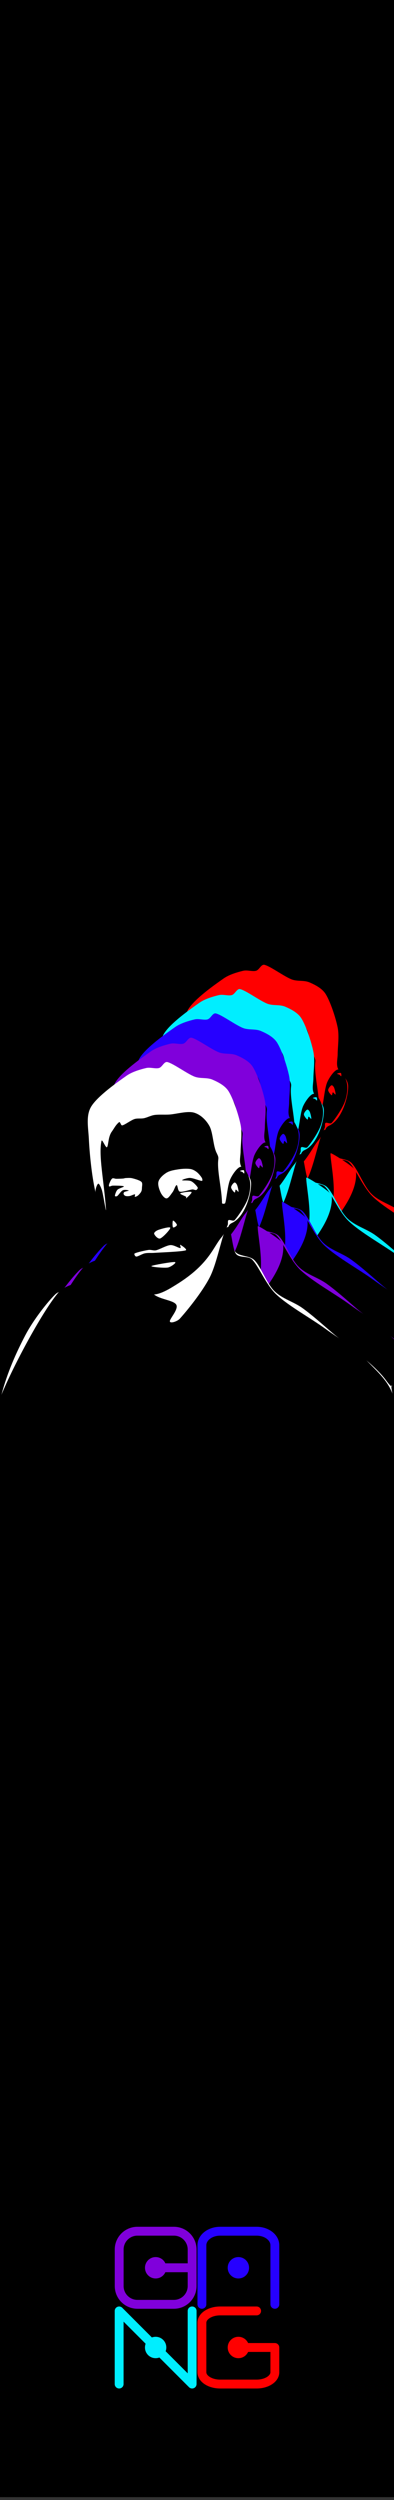 <?xml version="1.0" encoding="UTF-8" standalone="no"?>
<svg
   width="100%"
   height="100%"
   viewBox="0 0 60 380"
   version="1.1"
   xml:space="preserve"
   style="fill-rule:evenodd;clip-rule:evenodd;stroke-miterlimit:1.5;"
   id="svg60"
   sodipodi:docname="JeremyBlankPanel-dark.svg"
   inkscape:version="1.3 (0e150ed6c4, 2023-07-21)"
   xmlns:inkscape="http://www.inkscape.org/namespaces/inkscape"
   xmlns:sodipodi="http://sodipodi.sourceforge.net/DTD/sodipodi-0.dtd"
   xmlns="http://www.w3.org/2000/svg"
   xmlns:svg="http://www.w3.org/2000/svg"
   xmlns:serif="http://www.serif.com/"><rect x="0" y="0" width="60" height="380" fill="#333333" stroke="none"/><defs
     id="defs60" /><sodipodi:namedview
     id="namedview60"
     pagecolor="#ffffff"
     bordercolor="#999999"
     borderopacity="1"
     inkscape:showpageshadow="2"
     inkscape:pageopacity="0"
     inkscape:pagecheckerboard="0"
     inkscape:deskcolor="#d1d1d1"
     inkscape:zoom="2.25"
     inkscape:cx="28.444444"
     inkscape:cy="341.11111"
     inkscape:window-width="1920"
     inkscape:window-height="1051"
     inkscape:window-x="-9"
     inkscape:window-y="-9"
     inkscape:window-maximized="1"
     inkscape:current-layer="svg60" /><rect
     id="JeremyBlankPanel"
     x="0"
     y="0"
     width="60"
     height="379.559"
     style="fill:none;" /><clipPath
     id="_clip1"><rect
       x="0"
       y="0"
       width="60"
       height="379.559"
       id="rect1" /></clipPath><g
     clip-path="url(#_clip1)"
     id="g60"><g
       id="Layer1"><rect
         id="background"
         x="-0"
         y="0"
         width="60"
         height="379.559"
         style="fill:#000000;fill-opacity:1" /><g
         id="illustration"><path
           d="M15.002,197.216c0.887,-3.365 2.229,-6.369 3.644,-9.063c1.184,-2.255 3.29,-4.957 4.518,-6.161c0.722,-0.71 1.925,-0.644 2.844,-1.069c1.582,-0.733 5.716,-1.986 6.644,-3.327c0.919,-1.327 -0.614,-3.174 -1.074,-4.722c-0.562,-1.892 -1.787,-4.349 -2.298,-6.632c-0.545,-2.433 -0.869,-5.828 -0.971,-7.965c-0.078,-1.621 -0.481,-3.465 0.356,-4.855c0.959,-1.593 4,-3.723 5.395,-4.701c0.873,-0.611 2.155,-0.971 2.977,-1.166c0.634,-0.149 1.414,0.151 1.954,0c0.504,-0.14 0.775,-1.028 1.284,-0.905c0.903,0.218 2.993,1.771 4.136,2.216c0.856,0.333 1.873,0.092 2.718,0.454c0.863,0.37 1.924,0.909 2.459,1.764c0.715,1.144 1.527,3.579 1.833,5.098c0.264,1.313 -0,2.996 -0,4.017c-0,0.703 -0.217,1.44 -0,2.109c0.266,0.82 1.594,1.544 1.598,2.812c0.005,1.795 -1.021,5.137 -2.918,5.983c-1.234,0.551 -0.342,2.427 0.372,4.148c0.424,1.02 2.265,0.708 3.063,1.522c1.016,1.035 1.818,3.478 3.034,4.689c1.177,1.172 2.914,1.609 4.264,2.577c1.449,1.04 2.979,2.409 4.43,3.661c2.123,1.83 6.447,4.782 8.305,7.321c1.656,2.264 0.404,-0.723 0.975,2.023l-59.542,0.172Z"
           style="fill:#f00;"
           id="path1" /><g
           id="white"><path
             id="face"
             d="M32.913,155.79c-0.505,0.401 -0.72,0.896 -1.111,1.44c-0.555,0.771 -0.483,1.932 -0.706,2.336c-0.173,0.315 -0.767,-1.327 -0.855,-0.936c-0.485,2.156 0.365,6.007 0.678,10.355c0.07,0.973 -0.421,-2.219 -0.618,-2.861c-0.111,-0.362 -0.405,-1.051 -0.566,-0.987c-0.16,0.064 -0.496,0.906 -0.398,1.372c0.416,1.973 1.881,7.7 3.158,9.97c0.149,0.265 0.554,0.61 0.576,0.67c0.392,1.088 0.584,1.546 1.325,2.426c0.808,0.96 2.229,2.257 3.448,2.398c1.22,0.141 2.859,-0.921 3.868,-1.549c4.922,-3.061 5.513,-5.64 6.803,-7.14c0.453,-0.527 0.759,-1.429 0.938,-1.864c0.095,-0.233 -0.045,-0.62 0.131,-0.745c0.176,-0.124 0.715,0.227 0.925,0c0.481,-0.521 1.577,-2.124 1.964,-3.123c0.349,-0.901 0.52,-2.043 0.36,-2.875c-0.156,-0.817 -0.818,-2.084 -1.317,-2.118c-0.499,-0.034 -1.333,1.136 -1.675,1.911c-0.406,0.919 -0.554,3.002 -0.762,3.603c-0.053,0.153 -0.48,0.163 -0.485,0.002c-0.055,-1.75 -0.415,-3.356 -0.565,-5.039c-0.179,-2.011 0.266,-1.524 -0.261,-2.576c-0.549,-1.092 -0.532,-3.094 -1.107,-4.114c-0.504,-0.897 -1.351,-1.732 -2.341,-2.011c-1.017,-0.286 -2.757,0.233 -3.759,0.292c-0.75,0.045 -1.608,-0.029 -2.252,0.065c-0.558,0.08 -1.107,0.391 -1.615,0.494c-0.472,0.096 -0.982,-0.023 -1.438,0.128c-0.55,0.182 -1.466,0.883 -1.857,0.962c-0.225,0.046 -0.307,-0.629 -0.486,-0.486Z"
             style="fill:#000000;fill-opacity:1" /><path
             id="body"
             d="M74.781,197.765c-0.714,-2.582 -2.488,-3.976 -4.268,-5.86c-1.766,-1.869 -4.053,-3.166 -6.132,-4.678c-2.278,-1.658 -5.672,-3.51 -7.539,-5.269c-1.562,-1.471 -2.647,-4.262 -3.667,-5.288c-0.612,-0.616 -1.918,-0.186 -2.453,-0.868c-0.639,-0.815 -0.712,-4.615 -1.38,-4.017c-0.667,0.598 -1.429,5.289 -2.626,7.602c-1.188,2.296 -3.545,5.161 -4.557,6.276c-0.35,0.387 -1.421,0.77 -1.51,0.413c-0.09,-0.356 1.381,-1.862 0.971,-2.55c-0.41,-0.689 -2.462,-0.776 -3.431,-1.581c-1.431,-1.189 -3.799,-5.096 -5.158,-5.554c-1.296,-0.437 -1.806,2.128 -2.994,2.807c-1.576,0.9 -4.976,0.808 -6.458,2.593c-2.495,3.006 -7.106,11.647 -8.798,15.974l60,-0Z"
             style="fill:#000000;fill-opacity:1" /></g><g
           id="black"><path
             d="M36.314,164.857c-0.25,-0.242 -1.017,-0.457 -1.416,-0.554c-0.318,-0.076 -0.753,-0.032 -0.98,-0.024c-0.13,0.005 -0.253,0.065 -0.382,0.075c-0.241,0.018 -0.784,0.037 -1.063,0.037c-0.204,-0 -0.444,-0.157 -0.609,-0.039c-0.176,0.127 -0.373,0.597 -0.447,0.798c-0.048,0.128 -0.088,0.362 -0,0.409c0.087,0.047 0.344,-0.126 0.524,-0.128c0.369,-0.004 1.569,-0.001 1.69,0.104c0.12,0.104 -0.74,0.283 -0.965,0.524c-0.224,0.241 -0.378,0.761 -0.385,0.921c-0.004,0.116 0.253,0.104 0.348,0.037c0.201,-0.141 0.564,-0.74 0.858,-0.881c0.271,-0.13 0.865,-0.007 0.902,0.038c0.037,0.045 -0.549,0.14 -0.679,0.232c-0.092,0.066 -0.133,0.222 -0.101,0.321c0.032,0.099 0.164,0.236 0.292,0.276c0.152,0.047 0.416,0.044 0.62,0.008c0.236,-0.041 0.662,-0.275 0.795,-0.256c0.122,0.018 -0.077,0.339 -0,0.371c0.076,0.032 0.329,-0.074 0.456,-0.177c0.162,-0.129 0.407,-0.4 0.512,-0.599c0.094,-0.179 0.111,-0.393 0.115,-0.596c0.005,-0.249 0.131,-0.688 -0.085,-0.897Z"
             style="fill:#f00;"
             id="path2" /><path
             d="M40.139,167.374c-0.304,0.008 -0.719,-0.518 -0.9,-0.902c-0.202,-0.432 -0.474,-1.182 -0.317,-1.686c0.156,-0.505 0.737,-1.034 1.257,-1.341c0.52,-0.308 1.264,-0.414 1.862,-0.505c0.57,-0.085 1.277,-0.107 1.728,-0.037c0.356,0.056 0.691,0.242 0.975,0.463c0.292,0.226 0.646,0.669 0.775,0.893c0.075,0.13 0.151,0.451 -0,0.451c-0.299,0 -1.295,-0.434 -1.796,-0.451c-0.419,-0.014 -1.235,0.269 -1.208,0.351c0.027,0.083 0.974,-0.036 1.368,0.145c0.394,0.181 0.864,0.717 0.994,0.94c0.076,0.131 -0.082,0.348 -0.215,0.4c-0.133,0.053 -0.388,-0.105 -0.583,-0.085c-0.416,0.041 -1.508,0.443 -1.908,0.335c-0.355,-0.097 -0.308,-1.001 -0.493,-0.988c-0.185,0.014 -0.366,0.741 -0.615,1.068c-0.256,0.336 -0.62,0.942 -0.924,0.949Z"
             style="fill:#f00;"
             id="path3" /><path
             d="M38.258,172.748c-0.052,-0.216 0.352,-0.483 0.617,-0.581c0.409,-0.152 1.787,-0.547 1.838,-0.332c0.051,0.216 -1.121,1.473 -1.53,1.625c-0.365,0.136 -0.874,-0.497 -0.925,-0.712Z"
             style="fill:#f00;"
             id="path4" /><path
             d="M41.128,171.773c-0.1,-0.109 -0.1,-0.959 -0,-1.021c0.099,-0.061 0.594,0.482 0.594,0.652c0,0.171 -0.495,0.477 -0.594,0.369Z"
             style="fill:#f00;"
             id="path5" /><path
             d="M37.848,177.65c0.172,-0.139 3.122,-0.645 3.54,-0.607c0.418,0.037 -0.596,0.759 -1.032,0.834c-0.59,0.102 -2.68,-0.088 -2.508,-0.227Z"
             style="fill:#f00;"
             id="path6" /><path
             d="M35.298,175.733c0.31,-0.169 1.564,-0.451 2.104,-0.53c0.374,-0.055 0.765,0.138 1.135,0.057c0.552,-0.122 1.56,-0.735 2.177,-0.791c0.529,-0.047 1.272,0.462 1.527,0.454c0.167,-0.005 -0.134,-0.559 -0,-0.501c0.133,0.059 1.174,0.737 0.801,0.852c-0.664,0.205 -3.757,0.305 -4.789,0.379c-0.467,0.034 -0.953,-0.026 -1.405,0.067c-0.451,0.095 -1.046,0.495 -1.304,0.497c-0.181,0.002 -0.405,-0.397 -0.246,-0.484Z"
             style="fill:#f00;"
             id="path7" /><path
             d="M42.241,166.6c-0.137,0.122 0.734,0.403 0.881,0.532c0.061,0.054 -0.06,0.296 0,0.242c0.136,-0.122 0.965,-0.845 0.818,-0.974c-0.147,-0.129 -1.563,0.078 -1.699,0.2Z"
             style="fill:#f00;"
             id="path8" /><path
             d="M49.976,165.695c0.006,0.251 0.403,0.719 0.523,0.776c0.119,0.057 0.093,-0.411 0.194,-0.432c0.1,-0.021 0.381,0.43 0.41,0.307c0.03,-0.123 -0.128,-0.816 -0.235,-1.046c-0.074,-0.158 -0.258,-0.397 -0.407,-0.331c-0.148,0.066 -0.491,0.476 -0.485,0.726Z"
             style="fill:#f00;"
             id="path9" /><path
             d="M51.336,163.197c0.034,-0.044 0.458,-0.167 0.562,-0.103c0.105,0.064 0.098,0.442 0.065,0.487c-0.034,0.044 -0.169,-0.161 -0.268,-0.222c-0.104,-0.063 -0.392,-0.118 -0.359,-0.162Z"
             style="fill:#f00;"
             id="path10" /><path
             d="M34.524,179.696c0.463,1.095 1.554,5.927 2.154,7.57c0.308,0.845 0.773,1.696 1.442,2.283c0.669,0.586 1.63,1.096 2.571,1.235c1.238,0.184 4.039,0.035 4.858,-0.138c0.294,-0.061 -0.056,-0.62 0.058,-0.898c0.134,-0.33 0.403,-0.812 0.75,-1.08c1.704,-1.316 4.196,-4.187 4.437,-6.814c0.206,-2.232 -0.501,-5.642 -0.463,-6.538c0.009,-0.208 2.205,1.221 2.854,1.719c0.434,0.332 1.021,0.721 1.043,1.267c0.169,4.212 -4.863,9.034 -8.094,12.638c-0.25,0.28 -0.742,0.16 -1.074,0.334c-1.072,0.56 -4.933,3.057 -5.356,3.027c-0.98,-0.07 -3.022,-5.55 -3.891,-6.282c-0.589,-0.495 -1.331,3.073 -1.324,1.891c0.016,-2.67 0.678,-3.611 -0.588,-9.209c-0.087,-0.384 0.47,-1.368 0.623,-1.005Z"
             style="fill:#f00;"
             id="path11" /></g></g><g
         id="illustration1"
         serif:id="illustration"><path
           d="M11.307,200.911c0.886,-3.365 2.229,-6.369 3.644,-9.063c1.183,-2.255 3.29,-4.956 4.517,-6.161c0.723,-0.71 1.926,-0.643 2.845,-1.069c1.582,-0.733 5.716,-1.985 6.644,-3.327c0.919,-1.327 -0.614,-3.174 -1.074,-4.722c-0.562,-1.892 -1.787,-4.348 -2.298,-6.631c-0.545,-2.433 -0.869,-5.828 -0.971,-7.965c-0.078,-1.622 -0.481,-3.465 0.356,-4.856c0.959,-1.592 4,-3.722 5.395,-4.7c0.873,-0.612 2.155,-0.972 2.977,-1.166c0.634,-0.15 1.414,0.151 1.954,-0c0.504,-0.141 0.775,-1.029 1.284,-0.906c0.903,0.219 2.993,1.772 4.135,2.217c0.856,0.333 1.874,0.091 2.718,0.453c0.863,0.37 1.925,0.909 2.46,1.765c0.715,1.144 1.527,3.578 1.832,5.098c0.265,1.312 0,2.995 0,4.016c0,0.703 -0.217,1.441 0,2.109c0.267,0.821 1.595,1.545 1.599,2.812c0.005,1.796 -1.021,5.137 -2.918,5.983c-1.234,0.551 -0.342,2.427 0.372,4.148c0.424,1.02 2.264,0.709 3.063,1.522c1.016,1.035 1.818,3.478 3.034,4.689c1.177,1.172 2.914,1.609 4.264,2.577c1.448,1.04 2.979,2.41 4.43,3.661c2.123,1.831 6.446,4.782 8.305,7.322c1.656,2.264 0.403,-0.724 0.975,2.022l-59.542,0.172Z"
           style="fill:#0ef;"
           id="path12" /><g
           id="white1"
           serif:id="white"><path
             id="face1"
             serif:id="face"
             d="M29.217,159.485c-0.504,0.402 -0.719,0.896 -1.11,1.44c-0.555,0.772 -0.483,1.932 -0.706,2.337c-0.173,0.314 -0.767,-1.328 -0.855,-0.937c-0.485,2.156 0.365,6.007 0.678,10.355c0.07,0.973 -0.421,-2.219 -0.618,-2.86c-0.112,-0.363 -0.405,-1.052 -0.566,-0.988c-0.161,0.064 -0.496,0.907 -0.398,1.372c0.415,1.973 1.881,7.701 3.157,9.97c0.149,0.265 0.555,0.61 0.576,0.67c0.393,1.088 0.584,1.546 1.326,2.426c0.808,0.96 2.229,2.257 3.448,2.398c1.219,0.142 2.859,-0.921 3.868,-1.549c4.922,-3.061 5.512,-5.64 6.803,-7.14c0.453,-0.527 0.759,-1.429 0.937,-1.863c0.096,-0.234 -0.045,-0.621 0.131,-0.745c0.176,-0.125 0.716,0.226 0.925,-0c0.482,-0.521 1.577,-2.124 1.965,-3.124c0.349,-0.901 0.52,-2.043 0.36,-2.875c-0.156,-0.816 -0.819,-2.083 -1.317,-2.118c-0.499,-0.034 -1.333,1.136 -1.676,1.911c-0.406,0.919 -0.553,3.002 -0.761,3.603c-0.053,0.154 -0.481,0.164 -0.486,0.002c-0.054,-1.749 -0.415,-3.355 -0.564,-5.039c-0.179,-2.011 0.266,-1.524 -0.262,-2.576c-0.548,-1.091 -0.531,-3.093 -1.106,-4.114c-0.505,-0.897 -1.352,-1.731 -2.342,-2.01c-1.016,-0.286 -2.756,0.232 -3.758,0.291c-0.75,0.045 -1.608,-0.028 -2.253,0.065c-0.557,0.08 -1.106,0.391 -1.615,0.494c-0.471,0.097 -0.981,-0.023 -1.438,0.128c-0.549,0.182 -1.466,0.883 -1.856,0.963c-0.225,0.045 -0.307,-0.63 -0.487,-0.487Z"
             style="fill:#000000;fill-opacity:1" /><path
             id="body1"
             serif:id="body"
             d="M71.086,201.46c-0.714,-2.582 -2.488,-3.976 -4.269,-5.86c-1.765,-1.868 -4.052,-3.165 -6.131,-4.678c-2.279,-1.658 -5.672,-3.509 -7.539,-5.269c-1.562,-1.471 -2.647,-4.262 -3.667,-5.288c-0.612,-0.616 -1.918,-0.186 -2.454,-0.868c-0.638,-0.814 -0.712,-4.615 -1.379,-4.017c-0.668,0.598 -1.429,5.289 -2.626,7.603c-1.188,2.295 -3.546,5.16 -4.557,6.275c-0.351,0.387 -1.421,0.77 -1.511,0.414c-0.09,-0.356 1.381,-1.862 0.971,-2.551c-0.409,-0.688 -2.462,-0.776 -3.43,-1.58c-1.431,-1.189 -3.799,-5.097 -5.158,-5.555c-1.296,-0.436 -1.807,2.128 -2.995,2.807c-1.575,0.9 -4.975,0.809 -6.457,2.594c-2.496,3.005 -7.106,11.646 -8.798,15.973l60,-0Z"
             style="fill:#000000;fill-opacity:1" /></g><g
           id="black1"
           serif:id="black"><path
             d="M32.619,168.552c-0.25,-0.242 -1.017,-0.457 -1.417,-0.553c-0.317,-0.077 -0.752,-0.033 -0.979,-0.025c-0.13,0.005 -0.253,0.065 -0.382,0.075c-0.241,0.018 -0.785,0.038 -1.063,0.037c-0.204,0 -0.444,-0.157 -0.61,-0.038c-0.176,0.126 -0.372,0.596 -0.447,0.797c-0.047,0.128 -0.087,0.362 0,0.41c0.088,0.046 0.345,-0.126 0.525,-0.129c0.369,-0.004 1.568,-0.001 1.689,0.104c0.121,0.105 -0.739,0.283 -0.964,0.524c-0.225,0.241 -0.379,0.761 -0.385,0.921c-0.004,0.117 0.252,0.104 0.348,0.037c0.201,-0.14 0.564,-0.74 0.857,-0.88c0.272,-0.13 0.866,-0.008 0.903,0.037c0.037,0.045 -0.55,0.141 -0.68,0.233c-0.091,0.065 -0.132,0.221 -0.1,0.32c0.032,0.1 0.164,0.236 0.291,0.276c0.152,0.047 0.417,0.044 0.621,0.009c0.236,-0.042 0.662,-0.276 0.794,-0.256c0.123,0.017 -0.076,0.338 0,0.37c0.076,0.033 0.33,-0.074 0.457,-0.176c0.161,-0.13 0.407,-0.4 0.511,-0.599c0.094,-0.179 0.111,-0.394 0.115,-0.596c0.005,-0.249 0.132,-0.689 -0.084,-0.898Z"
             style="fill:#0ef;"
             id="path13" /><path
             d="M36.443,171.07c-0.304,0.007 -0.718,-0.518 -0.899,-0.902c-0.203,-0.432 -0.474,-1.182 -0.317,-1.687c0.156,-0.505 0.737,-1.033 1.257,-1.341c0.519,-0.307 1.263,-0.414 1.862,-0.504c0.569,-0.086 1.277,-0.108 1.728,-0.038c0.355,0.057 0.691,0.243 0.975,0.463c0.292,0.226 0.646,0.669 0.775,0.894c0.075,0.129 0.15,0.451 -0,0.451c-0.3,-0 -1.295,-0.435 -1.796,-0.451c-0.419,-0.015 -1.235,0.268 -1.208,0.35c0.026,0.083 0.974,-0.036 1.368,0.145c0.393,0.181 0.864,0.717 0.994,0.941c0.076,0.131 -0.082,0.348 -0.216,0.4c-0.133,0.053 -0.387,-0.106 -0.583,-0.086c-0.415,0.041 -1.507,0.443 -1.907,0.335c-0.355,-0.097 -0.309,-1.001 -0.493,-0.987c-0.185,0.013 -0.366,0.741 -0.615,1.067c-0.257,0.336 -0.621,0.942 -0.925,0.95Z"
             style="fill:#0ef;"
             id="path14" /><path
             d="M34.562,176.443c-0.051,-0.216 0.353,-0.482 0.618,-0.581c0.409,-0.152 1.786,-0.547 1.837,-0.332c0.052,0.216 -1.12,1.474 -1.53,1.626c-0.364,0.135 -0.874,-0.497 -0.925,-0.713Z"
             style="fill:#0ef;"
             id="path15" /><path
             d="M37.432,175.468c-0.099,-0.109 -0.099,-0.959 0,-1.02c0.099,-0.062 0.595,0.482 0.595,0.652c0,0.17 -0.496,0.476 -0.595,0.368Z"
             style="fill:#0ef;"
             id="path16" /><path
             d="M34.152,181.346c0.172,-0.14 3.122,-0.646 3.54,-0.608c0.419,0.037 -0.595,0.76 -1.031,0.835c-0.59,0.101 -2.681,-0.088 -2.509,-0.227Z"
             style="fill:#0ef;"
             id="path17" /><path
             d="M31.603,179.429c0.309,-0.169 1.563,-0.451 2.103,-0.53c0.375,-0.055 0.765,0.138 1.135,0.056c0.552,-0.122 1.561,-0.734 2.178,-0.79c0.529,-0.048 1.272,0.461 1.526,0.453c0.167,-0.005 -0.133,-0.559 0,-0.501c0.134,0.059 1.174,0.737 0.802,0.852c-0.665,0.206 -3.757,0.305 -4.789,0.379c-0.468,0.034 -0.953,-0.026 -1.405,0.068c-0.451,0.094 -1.046,0.495 -1.304,0.497c-0.181,0.001 -0.405,-0.397 -0.246,-0.484Z"
             style="fill:#0ef;"
             id="path18" /><path
             d="M38.545,170.295c-0.136,0.122 0.735,0.403 0.882,0.532c0.061,0.054 -0.06,0.297 -0,0.243c0.136,-0.122 0.964,-0.846 0.817,-0.975c-0.147,-0.129 -1.563,0.078 -1.699,0.2Z"
             style="fill:#0ef;"
             id="path19" /><path
             d="M46.281,169.391c0.006,0.251 0.403,0.718 0.522,0.775c0.12,0.058 0.094,-0.411 0.194,-0.432c0.101,-0.02 0.382,0.431 0.411,0.308c0.029,-0.124 -0.128,-0.816 -0.235,-1.046c-0.074,-0.159 -0.258,-0.398 -0.407,-0.332c-0.148,0.066 -0.492,0.476 -0.485,0.727Z"
             style="fill:#0ef;"
             id="path20" /><path
             d="M47.641,166.892c0.034,-0.044 0.458,-0.167 0.562,-0.103c0.104,0.064 0.098,0.443 0.065,0.487c-0.034,0.044 -0.169,-0.161 -0.268,-0.221c-0.104,-0.064 -0.393,-0.118 -0.359,-0.163Z"
             style="fill:#0ef;"
             id="path21" /><path
             d="M30.829,183.392c0.463,1.094 1.554,5.927 2.153,7.569c0.309,0.845 0.774,1.697 1.443,2.283c0.669,0.586 1.63,1.097 2.57,1.236c1.239,0.183 4.04,0.034 4.859,-0.138c0.293,-0.062 -0.056,-0.62 0.057,-0.899c0.135,-0.329 0.404,-0.812 0.751,-1.08c1.704,-1.315 4.195,-4.187 4.437,-6.814c0.205,-2.232 -0.501,-5.641 -0.463,-6.537c0.008,-0.209 2.205,1.22 2.854,1.718c0.434,0.332 1.02,0.721 1.042,1.268c0.169,4.212 -4.862,9.033 -8.093,12.638c-0.25,0.279 -0.742,0.16 -1.074,0.333c-1.072,0.56 -4.934,3.057 -5.357,3.027c-0.979,-0.07 -3.021,-5.55 -3.89,-6.282c-0.589,-0.495 -1.331,3.074 -1.324,1.891c0.016,-2.67 0.678,-3.611 -0.588,-9.208c-0.087,-0.385 0.47,-1.368 0.623,-1.005Z"
             style="fill:#0ef;"
             id="path22" /></g></g><g
         id="illustration2"
         serif:id="illustration"><path
           d="M7.611,204.606c0.887,-3.364 2.229,-6.369 3.644,-9.063c1.184,-2.254 3.291,-4.956 4.518,-6.161c0.723,-0.709 1.926,-0.643 2.845,-1.069c1.581,-0.733 5.715,-1.985 6.644,-3.327c0.918,-1.327 -0.615,-3.174 -1.074,-4.721c-0.562,-1.893 -1.787,-4.349 -2.298,-6.632c-0.545,-2.433 -0.869,-5.828 -0.972,-7.965c-0.077,-1.621 -0.48,-3.465 0.357,-4.856c0.958,-1.592 3.999,-3.722 5.395,-4.7c0.872,-0.612 2.155,-0.971 2.976,-1.166c0.634,-0.15 1.415,0.151 1.954,0c0.505,-0.141 0.775,-1.029 1.284,-0.906c0.904,0.219 2.994,1.772 4.136,2.217c0.856,0.333 1.874,0.092 2.718,0.454c0.863,0.369 1.924,0.909 2.459,1.764c0.716,1.144 1.528,3.579 1.833,5.098c0.264,1.312 0,2.995 0,4.016c0,0.703 -0.217,1.441 0,2.109c0.267,0.821 1.594,1.545 1.598,2.813c0.006,1.795 -1.02,5.136 -2.918,5.983c-1.234,0.551 -0.342,2.426 0.373,4.147c0.424,1.02 2.264,0.709 3.062,1.523c1.017,1.035 1.818,3.477 3.034,4.688c1.177,1.172 2.915,1.61 4.264,2.578c1.449,1.039 2.98,2.409 4.431,3.66c2.123,1.831 6.446,4.782 8.304,7.322c1.657,2.264 0.404,-0.724 0.975,2.023l-59.542,0.171Z"
           style="fill:#2600ff;"
           id="path23" /><g
           id="white2"
           serif:id="white"><path
             id="face2"
             serif:id="face"
             d="M25.522,163.18c-0.504,0.402 -0.719,0.897 -1.111,1.44c-0.555,0.772 -0.483,1.932 -0.705,2.337c-0.173,0.314 -0.768,-1.328 -0.856,-0.937c-0.485,2.157 0.365,6.008 0.678,10.355c0.07,0.974 -0.42,-2.219 -0.617,-2.86c-0.112,-0.363 -0.406,-1.051 -0.566,-0.987c-0.161,0.064 -0.496,0.906 -0.398,1.372c0.415,1.973 1.881,7.7 3.157,9.97c0.149,0.265 0.554,0.609 0.576,0.669c0.392,1.089 0.584,1.547 1.325,2.427c0.809,0.959 2.229,2.256 3.449,2.398c1.219,0.141 2.859,-0.922 3.868,-1.549c4.922,-3.062 5.512,-5.64 6.802,-7.141c0.453,-0.527 0.76,-1.428 0.938,-1.863c0.096,-0.233 -0.045,-0.621 0.131,-0.745c0.176,-0.124 0.716,0.226 0.925,-0c0.482,-0.521 1.577,-2.124 1.965,-3.124c0.348,-0.9 0.519,-2.043 0.36,-2.875c-0.157,-0.816 -0.819,-2.083 -1.318,-2.118c-0.498,-0.034 -1.333,1.137 -1.675,1.911c-0.406,0.92 -0.554,3.003 -0.761,3.604c-0.053,0.153 -0.481,0.163 -0.486,0.001c-0.054,-1.749 -0.415,-3.355 -0.565,-5.039c-0.178,-2.011 0.267,-1.524 -0.261,-2.575c-0.548,-1.092 -0.532,-3.094 -1.106,-4.115c-0.505,-0.896 -1.352,-1.731 -2.342,-2.01c-1.017,-0.286 -2.757,0.232 -3.758,0.291c-0.75,0.045 -1.608,-0.028 -2.253,0.065c-0.557,0.081 -1.106,0.391 -1.615,0.494c-0.472,0.097 -0.981,-0.023 -1.438,0.129c-0.549,0.181 -1.466,0.883 -1.856,0.962c-0.225,0.045 -0.307,-0.63 -0.487,-0.487Z"
             style="fill:#000000;fill-opacity:1" /><path
             id="body2"
             serif:id="body"
             d="M67.391,205.155c-0.714,-2.582 -2.488,-3.975 -4.269,-5.859c-1.766,-1.869 -4.053,-3.166 -6.132,-4.678c-2.278,-1.658 -5.671,-3.51 -7.539,-5.27c-1.561,-1.47 -2.646,-4.262 -3.667,-5.288c-0.611,-0.615 -1.917,-0.185 -2.453,-0.868c-0.639,-0.814 -0.712,-4.614 -1.379,-4.017c-0.668,0.598 -1.429,5.289 -2.626,7.603c-1.189,2.296 -3.546,5.161 -4.557,6.276c-0.351,0.386 -1.421,0.769 -1.511,0.413c-0.09,-0.356 1.381,-1.862 0.971,-2.551c-0.41,-0.688 -2.462,-0.775 -3.43,-1.58c-1.432,-1.189 -3.8,-5.096 -5.158,-5.554c-1.297,-0.437 -1.807,2.128 -2.995,2.806c-1.575,0.9 -4.976,0.809 -6.458,2.594c-2.495,3.005 -7.105,11.646 -8.797,15.973l60,0Z"
             style="fill:#000000;fill-opacity:1" /></g><g
           id="black2"
           serif:id="black"><path
             d="M28.924,172.247c-0.251,-0.241 -1.018,-0.456 -1.417,-0.553c-0.318,-0.077 -0.753,-0.033 -0.98,-0.024c-0.129,0.004 -0.252,0.064 -0.382,0.075c-0.241,0.018 -0.784,0.037 -1.063,0.036c-0.203,0 -0.444,-0.157 -0.609,-0.038c-0.176,0.126 -0.372,0.596 -0.447,0.797c-0.047,0.128 -0.087,0.363 0,0.41c0.088,0.046 0.345,-0.126 0.525,-0.128c0.369,-0.004 1.568,-0.002 1.689,0.103c0.121,0.105 -0.739,0.284 -0.964,0.525c-0.225,0.24 -0.379,0.761 -0.385,0.92c-0.005,0.117 0.252,0.105 0.348,0.038c0.2,-0.141 0.564,-0.74 0.857,-0.881c0.272,-0.13 0.865,-0.007 0.903,0.037c0.037,0.045 -0.55,0.141 -0.68,0.233c-0.091,0.065 -0.132,0.221 -0.1,0.321c0.031,0.099 0.163,0.236 0.291,0.275c0.152,0.048 0.417,0.045 0.621,0.009c0.235,-0.042 0.662,-0.275 0.794,-0.256c0.122,0.018 -0.076,0.339 -0,0.371c0.076,0.032 0.329,-0.075 0.457,-0.177c0.161,-0.129 0.407,-0.4 0.511,-0.599c0.094,-0.179 0.111,-0.393 0.115,-0.596c0.005,-0.249 0.132,-0.689 -0.084,-0.898Z"
             style="fill:#2600ff;"
             id="path24" /><path
             d="M32.748,174.765c-0.304,0.007 -0.719,-0.518 -0.899,-0.902c-0.203,-0.432 -0.474,-1.182 -0.318,-1.687c0.157,-0.505 0.737,-1.033 1.257,-1.34c0.52,-0.308 1.264,-0.415 1.862,-0.505c0.57,-0.086 1.278,-0.108 1.728,-0.037c0.356,0.056 0.691,0.242 0.976,0.463c0.291,0.226 0.645,0.669 0.774,0.893c0.075,0.13 0.151,0.451 0,0.451c-0.299,-0 -1.295,-0.435 -1.795,-0.451c-0.42,-0.014 -1.235,0.268 -1.209,0.351c0.027,0.082 0.975,-0.036 1.368,0.145c0.394,0.181 0.865,0.716 0.995,0.94c0.076,0.131 -0.083,0.348 -0.216,0.4c-0.133,0.053 -0.387,-0.105 -0.583,-0.086c-0.415,0.042 -1.508,0.444 -1.908,0.335c-0.355,-0.096 -0.308,-1 -0.493,-0.987c-0.184,0.013 -0.365,0.741 -0.614,1.068c-0.257,0.336 -0.621,0.941 -0.925,0.949Z"
             style="fill:#2600ff;"
             id="path25" /><path
             d="M30.867,180.138c-0.051,-0.215 0.353,-0.482 0.618,-0.58c0.409,-0.152 1.786,-0.547 1.837,-0.332c0.051,0.215 -1.121,1.473 -1.53,1.625c-0.365,0.136 -0.874,-0.497 -0.925,-0.713Z"
             style="fill:#2600ff;"
             id="path26" /><path
             d="M33.737,179.163c-0.099,-0.109 -0.099,-0.959 -0,-1.02c0.099,-0.061 0.595,0.482 0.595,0.652c-0,0.17 -0.496,0.477 -0.595,0.368Z"
             style="fill:#2600ff;"
             id="path27" /><path
             d="M30.457,185.041c0.172,-0.14 3.122,-0.646 3.54,-0.608c0.418,0.038 -0.595,0.76 -1.031,0.835c-0.59,0.101 -2.681,-0.088 -2.509,-0.227Z"
             style="fill:#2600ff;"
             id="path28" /><path
             d="M27.907,183.124c0.31,-0.169 1.564,-0.451 2.104,-0.53c0.375,-0.055 0.765,0.138 1.135,0.056c0.552,-0.122 1.56,-0.734 2.178,-0.79c0.528,-0.048 1.272,0.462 1.526,0.454c0.167,-0.005 -0.134,-0.56 -0,-0.501c0.134,0.058 1.174,0.736 0.801,0.851c-0.664,0.206 -3.756,0.305 -4.789,0.38c-0.467,0.034 -0.953,-0.027 -1.404,0.067c-0.452,0.094 -1.046,0.495 -1.305,0.497c-0.18,0.002 -0.404,-0.397 -0.246,-0.484Z"
             style="fill:#2600ff;"
             id="path29" /><path
             d="M34.85,173.991c-0.136,0.122 0.735,0.402 0.882,0.532c0.06,0.053 -0.061,0.296 -0,0.242c0.136,-0.122 0.964,-0.845 0.817,-0.974c-0.147,-0.13 -1.563,0.078 -1.699,0.2Z"
             style="fill:#2600ff;"
             id="path30" /><path
             d="M42.585,173.086c0.007,0.251 0.404,0.718 0.523,0.776c0.119,0.057 0.093,-0.412 0.194,-0.433c0.101,-0.02 0.382,0.431 0.411,0.308c0.029,-0.123 -0.129,-0.816 -0.236,-1.046c-0.073,-0.158 -0.257,-0.398 -0.406,-0.331c-0.149,0.066 -0.492,0.476 -0.486,0.726Z"
             style="fill:#2600ff;"
             id="path31" /><path
             d="M43.946,170.588c0.034,-0.045 0.457,-0.168 0.562,-0.104c0.104,0.064 0.098,0.443 0.064,0.487c-0.034,0.044 -0.169,-0.16 -0.267,-0.221c-0.105,-0.064 -0.393,-0.118 -0.359,-0.162Z"
             style="fill:#2600ff;"
             id="path32" /><path
             d="M27.134,187.087c0.463,1.094 1.554,5.927 2.153,7.569c0.309,0.846 0.774,1.697 1.443,2.284c0.668,0.586 1.63,1.096 2.57,1.235c1.238,0.183 4.039,0.035 4.859,-0.138c0.293,-0.062 -0.056,-0.62 0.057,-0.898c0.135,-0.33 0.404,-0.812 0.751,-1.081c1.703,-1.315 4.195,-4.186 4.437,-6.813c0.205,-2.232 -0.502,-5.642 -0.464,-6.538c0.009,-0.209 2.206,1.221 2.855,1.718c0.434,0.333 1.02,0.721 1.042,1.268c0.169,4.212 -4.862,9.034 -8.093,12.638c-0.251,0.279 -0.742,0.16 -1.074,0.334c-1.072,0.56 -4.934,3.056 -5.357,3.026c-0.98,-0.069 -3.022,-5.549 -3.891,-6.281c-0.588,-0.496 -1.33,3.073 -1.323,1.89c0.015,-2.669 0.678,-3.611 -0.589,-9.208c-0.087,-0.385 0.47,-1.368 0.624,-1.005Z"
             style="fill:#2600ff;"
             id="path33" /></g></g><g
         id="illustration3"
         serif:id="illustration"><path
           d="M3.916,208.302c0.887,-3.365 2.229,-6.369 3.644,-9.064c1.184,-2.254 3.291,-4.956 4.518,-6.16c0.722,-0.71 1.925,-0.644 2.844,-1.069c1.582,-0.733 5.716,-1.986 6.644,-3.327c0.919,-1.328 -0.614,-3.175 -1.074,-4.722c-0.562,-1.892 -1.786,-4.349 -2.298,-6.632c-0.545,-2.433 -0.869,-5.828 -0.971,-7.965c-0.078,-1.621 -0.48,-3.465 0.356,-4.855c0.959,-1.593 4,-3.723 5.395,-4.701c0.873,-0.611 2.155,-0.971 2.977,-1.166c0.634,-0.149 1.414,0.151 1.954,0c0.504,-0.14 0.775,-1.028 1.284,-0.905c0.903,0.218 2.993,1.771 4.136,2.216c0.856,0.333 1.874,0.092 2.718,0.454c0.863,0.369 1.924,0.909 2.459,1.764c0.715,1.144 1.527,3.579 1.833,5.098c0.264,1.313 -0,2.996 -0,4.017c-0,0.703 -0.217,1.44 -0,2.109c0.266,0.82 1.594,1.544 1.598,2.812c0.005,1.795 -1.021,5.136 -2.918,5.983c-1.234,0.551 -0.342,2.426 0.373,4.147c0.423,1.021 2.264,0.709 3.062,1.523c1.016,1.035 1.818,3.478 3.034,4.689c1.177,1.171 2.915,1.609 4.264,2.577c1.449,1.04 2.98,2.409 4.43,3.661c2.123,1.83 6.447,4.781 8.305,7.321c1.656,2.264 0.404,-0.724 0.975,2.023l-59.542,0.172Z"
           style="fill:#8000db;"
           id="path34" /><g
           id="white3"
           serif:id="white"><path
             id="face3"
             serif:id="face"
             d="M21.827,166.875c-0.505,0.402 -0.72,0.897 -1.111,1.441c-0.555,0.771 -0.483,1.932 -0.706,2.336c-0.173,0.315 -0.767,-1.327 -0.855,-0.936c-0.485,2.156 0.365,6.007 0.678,10.355c0.07,0.973 -0.42,-2.219 -0.618,-2.861c-0.111,-0.362 -0.405,-1.051 -0.566,-0.987c-0.16,0.064 -0.496,0.906 -0.398,1.372c0.416,1.973 1.882,7.7 3.158,9.97c0.149,0.265 0.554,0.609 0.576,0.67c0.392,1.088 0.584,1.546 1.325,2.426c0.808,0.96 2.229,2.257 3.448,2.398c1.22,0.141 2.859,-0.922 3.868,-1.549c4.922,-3.061 5.513,-5.64 6.803,-7.14c0.453,-0.527 0.759,-1.429 0.938,-1.864c0.095,-0.233 -0.045,-0.621 0.131,-0.745c0.176,-0.124 0.715,0.227 0.925,0c0.481,-0.521 1.577,-2.124 1.964,-3.124c0.349,-0.9 0.52,-2.042 0.361,-2.874c-0.157,-0.817 -0.819,-2.084 -1.318,-2.118c-0.499,-0.035 -1.333,1.136 -1.675,1.911c-0.406,0.919 -0.554,3.002 -0.762,3.603c-0.053,0.153 -0.48,0.163 -0.485,0.002c-0.055,-1.75 -0.415,-3.356 -0.565,-5.039c-0.179,-2.011 0.266,-1.524 -0.261,-2.576c-0.548,-1.092 -0.532,-3.094 -1.107,-4.114c-0.504,-0.897 -1.351,-1.732 -2.341,-2.011c-1.017,-0.286 -2.757,0.233 -3.759,0.292c-0.75,0.045 -1.608,-0.029 -2.252,0.064c-0.558,0.081 -1.107,0.391 -1.615,0.495c-0.472,0.096 -0.982,-0.024 -1.438,0.128c-0.549,0.182 -1.466,0.883 -1.857,0.962c-0.225,0.046 -0.307,-0.63 -0.486,-0.487Z"
             style="fill:#000000;fill-opacity:1" /><path
             id="body3"
             serif:id="body"
             d="M63.695,208.851c-0.714,-2.582 -2.488,-3.976 -4.268,-5.86c-1.766,-1.869 -4.053,-3.166 -6.132,-4.678c-2.278,-1.658 -5.672,-3.51 -7.539,-5.269c-1.562,-1.471 -2.647,-4.262 -3.667,-5.288c-0.612,-0.616 -1.918,-0.186 -2.453,-0.869c-0.639,-0.814 -0.712,-4.614 -1.38,-4.016c-0.667,0.598 -1.429,5.289 -2.626,7.602c-1.188,2.296 -3.545,5.161 -4.557,6.276c-0.35,0.386 -1.42,0.77 -1.51,0.413c-0.09,-0.356 1.381,-1.862 0.971,-2.55c-0.41,-0.689 -2.462,-0.776 -3.431,-1.581c-1.431,-1.189 -3.799,-5.096 -5.158,-5.554c-1.296,-0.437 -1.806,2.128 -2.994,2.807c-1.575,0.9 -4.976,0.808 -6.458,2.593c-2.495,3.006 -7.106,11.647 -8.798,15.974l60,-0Z"
             style="fill:#000000;fill-opacity:1" /></g><g
           id="black3"
           serif:id="black"><path
             d="M25.228,175.943c-0.25,-0.242 -1.017,-0.457 -1.416,-0.554c-0.318,-0.076 -0.753,-0.033 -0.98,-0.024c-0.13,0.005 -0.253,0.065 -0.382,0.075c-0.241,0.018 -0.784,0.037 -1.063,0.037c-0.204,-0 -0.444,-0.157 -0.609,-0.039c-0.176,0.127 -0.373,0.597 -0.447,0.797c-0.048,0.129 -0.088,0.363 -0,0.41c0.087,0.047 0.344,-0.126 0.524,-0.128c0.369,-0.004 1.569,-0.001 1.69,0.104c0.121,0.104 -0.74,0.283 -0.964,0.524c-0.225,0.241 -0.379,0.761 -0.385,0.92c-0.005,0.117 0.252,0.105 0.347,0.038c0.201,-0.141 0.564,-0.74 0.858,-0.881c0.271,-0.13 0.865,-0.007 0.902,0.038c0.037,0.045 -0.549,0.14 -0.679,0.232c-0.092,0.066 -0.133,0.222 -0.101,0.321c0.032,0.099 0.164,0.236 0.292,0.276c0.152,0.047 0.416,0.044 0.62,0.008c0.236,-0.041 0.662,-0.275 0.795,-0.256c0.122,0.018 -0.076,0.339 -0,0.371c0.076,0.032 0.329,-0.074 0.456,-0.177c0.162,-0.129 0.407,-0.4 0.512,-0.599c0.094,-0.179 0.111,-0.393 0.115,-0.596c0.005,-0.249 0.131,-0.689 -0.085,-0.897Z"
             style="fill:#8000db;"
             id="path35" /><path
             d="M29.053,178.46c-0.304,0.008 -0.719,-0.518 -0.9,-0.902c-0.202,-0.432 -0.474,-1.182 -0.317,-1.686c0.157,-0.505 0.737,-1.034 1.257,-1.341c0.52,-0.308 1.264,-0.414 1.862,-0.505c0.57,-0.085 1.277,-0.107 1.728,-0.037c0.356,0.056 0.691,0.242 0.976,0.463c0.291,0.226 0.645,0.669 0.774,0.893c0.075,0.13 0.151,0.451 0,0.451c-0.299,0 -1.295,-0.434 -1.796,-0.451c-0.419,-0.014 -1.235,0.269 -1.208,0.351c0.027,0.083 0.974,-0.036 1.368,0.145c0.394,0.181 0.864,0.717 0.994,0.94c0.076,0.131 -0.082,0.348 -0.215,0.4c-0.133,0.053 -0.388,-0.105 -0.583,-0.085c-0.415,0.041 -1.508,0.443 -1.908,0.334c-0.355,-0.096 -0.308,-1 -0.493,-0.987c-0.185,0.014 -0.366,0.741 -0.615,1.068c-0.256,0.336 -0.62,0.941 -0.924,0.949Z"
             style="fill:#8000db;"
             id="path36" /><path
             d="M27.172,183.834c-0.052,-0.216 0.352,-0.483 0.617,-0.581c0.41,-0.152 1.787,-0.547 1.838,-0.332c0.051,0.216 -1.121,1.473 -1.53,1.625c-0.365,0.136 -0.874,-0.497 -0.925,-0.712Z"
             style="fill:#8000db;"
             id="path37" /><path
             d="M30.042,182.859c-0.1,-0.109 -0.1,-0.959 -0,-1.021c0.099,-0.061 0.594,0.482 0.594,0.652c0,0.171 -0.495,0.477 -0.594,0.369Z"
             style="fill:#8000db;"
             id="path38" /><path
             d="M26.762,188.736c0.172,-0.139 3.122,-0.646 3.54,-0.608c0.418,0.038 -0.596,0.76 -1.032,0.835c-0.59,0.102 -2.68,-0.088 -2.508,-0.227Z"
             style="fill:#8000db;"
             id="path39" /><path
             d="M24.212,186.819c0.31,-0.169 1.564,-0.451 2.104,-0.53c0.374,-0.055 0.765,0.138 1.135,0.057c0.552,-0.122 1.56,-0.735 2.177,-0.791c0.529,-0.048 1.272,0.462 1.527,0.454c0.167,-0.005 -0.134,-0.559 -0,-0.501c0.133,0.058 1.174,0.737 0.801,0.852c-0.664,0.205 -3.757,0.304 -4.789,0.379c-0.467,0.034 -0.953,-0.026 -1.405,0.067c-0.451,0.095 -1.045,0.495 -1.304,0.497c-0.181,0.002 -0.405,-0.397 -0.246,-0.484Z"
             style="fill:#8000db;"
             id="path40" /><path
             d="M31.155,177.686c-0.137,0.122 0.734,0.403 0.881,0.532c0.061,0.053 -0.06,0.296 0,0.242c0.137,-0.122 0.965,-0.845 0.818,-0.974c-0.147,-0.129 -1.563,0.078 -1.699,0.2Z"
             style="fill:#8000db;"
             id="path41" /><path
             d="M38.89,176.781c0.006,0.251 0.403,0.719 0.523,0.776c0.119,0.057 0.093,-0.411 0.194,-0.432c0.1,-0.021 0.381,0.43 0.411,0.307c0.029,-0.123 -0.129,-0.816 -0.236,-1.046c-0.074,-0.158 -0.258,-0.397 -0.406,-0.331c-0.149,0.066 -0.492,0.476 -0.486,0.726Z"
             style="fill:#8000db;"
             id="path42" /><path
             d="M40.251,174.283c0.033,-0.044 0.457,-0.168 0.561,-0.103c0.105,0.064 0.099,0.442 0.065,0.486c-0.034,0.045 -0.169,-0.16 -0.268,-0.221c-0.104,-0.063 -0.392,-0.118 -0.358,-0.162Z"
             style="fill:#8000db;"
             id="path43" /><path
             d="M23.438,190.782c0.463,1.094 1.554,5.927 2.154,7.57c0.308,0.845 0.773,1.696 1.442,2.283c0.669,0.586 1.63,1.096 2.571,1.235c1.238,0.184 4.039,0.035 4.858,-0.138c0.294,-0.062 -0.056,-0.62 0.058,-0.898c0.134,-0.33 0.403,-0.812 0.75,-1.08c1.704,-1.316 4.196,-4.187 4.437,-6.814c0.206,-2.232 -0.501,-5.642 -0.463,-6.538c0.009,-0.208 2.205,1.221 2.854,1.719c0.434,0.332 1.021,0.721 1.043,1.267c0.169,4.212 -4.863,9.034 -8.094,12.638c-0.25,0.279 -0.742,0.16 -1.074,0.334c-1.072,0.56 -4.933,3.057 -5.356,3.027c-0.98,-0.07 -3.022,-5.55 -3.891,-6.282c-0.589,-0.495 -1.331,3.073 -1.324,1.891c0.016,-2.67 0.678,-3.611 -0.588,-9.209c-0.087,-0.384 0.47,-1.368 0.623,-1.005Z"
             style="fill:#8000db;"
             id="path44" /></g></g><g
         id="illustration4"
         serif:id="illustration"><path
           d="M0.221,211.997c0.887,-3.365 2.229,-6.369 3.644,-9.063c1.184,-2.255 3.29,-4.956 4.517,-6.161c0.723,-0.71 1.926,-0.643 2.845,-1.069c1.582,-0.733 5.716,-1.986 6.644,-3.327c0.919,-1.327 -0.614,-3.174 -1.074,-4.722c-0.562,-1.892 -1.787,-4.349 -2.298,-6.631c-0.545,-2.434 -0.869,-5.829 -0.971,-7.966c-0.078,-1.621 -0.481,-3.464 0.356,-4.855c0.959,-1.592 4,-3.723 5.395,-4.7c0.873,-0.612 2.155,-0.972 2.977,-1.166c0.634,-0.15 1.414,0.151 1.954,-0c0.504,-0.141 0.775,-1.029 1.284,-0.906c0.903,0.218 2.993,1.772 4.135,2.216c0.856,0.334 1.874,0.092 2.719,0.454c0.862,0.37 1.924,0.909 2.459,1.765c0.715,1.144 1.527,3.578 1.833,5.097c0.264,1.313 -0,2.996 -0,4.017c-0,0.703 -0.218,1.441 -0,2.109c0.266,0.821 1.594,1.545 1.598,2.812c0.005,1.796 -1.021,5.137 -2.918,5.983c-1.234,0.551 -0.342,2.427 0.372,4.148c0.424,1.02 2.264,0.709 3.063,1.522c1.016,1.035 1.818,3.478 3.034,4.689c1.177,1.172 2.914,1.609 4.264,2.577c1.448,1.04 2.979,2.41 4.43,3.661c2.123,1.831 6.446,4.782 8.305,7.322c1.656,2.264 0.403,-0.724 0.975,2.022l-59.542,0.172Z"
           style="fill:#ffffff;fill-opacity:1"
           id="path45" /><g
           id="white4"
           serif:id="white"><path
             id="face4"
             serif:id="face"
             d="M18.131,170.571c-0.504,0.402 -0.719,0.896 -1.11,1.44c-0.555,0.772 -0.483,1.932 -0.706,2.337c-0.173,0.314 -0.767,-1.328 -0.855,-0.937c-0.485,2.156 0.365,6.007 0.678,10.355c0.07,0.973 -0.421,-2.219 -0.618,-2.86c-0.112,-0.363 -0.405,-1.052 -0.566,-0.988c-0.161,0.064 -0.496,0.906 -0.398,1.372c0.415,1.973 1.881,7.701 3.157,9.97c0.149,0.265 0.555,0.61 0.576,0.67c0.393,1.088 0.584,1.546 1.326,2.426c0.808,0.96 2.229,2.257 3.448,2.398c1.219,0.142 2.859,-0.921 3.868,-1.549c4.922,-3.061 5.513,-5.64 6.803,-7.14c0.453,-0.527 0.759,-1.429 0.937,-1.863c0.096,-0.234 -0.045,-0.621 0.131,-0.745c0.176,-0.125 0.716,0.226 0.926,-0c0.481,-0.521 1.576,-2.124 1.964,-3.124c0.349,-0.901 0.52,-2.043 0.36,-2.875c-0.156,-0.816 -0.819,-2.084 -1.317,-2.118c-0.499,-0.034 -1.333,1.136 -1.676,1.911c-0.406,0.919 -0.553,3.002 -0.761,3.603c-0.053,0.153 -0.48,0.164 -0.485,0.002c-0.055,-1.749 -0.416,-3.355 -0.565,-5.039c-0.179,-2.011 0.266,-1.524 -0.262,-2.576c-0.548,-1.091 -0.531,-3.093 -1.106,-4.114c-0.505,-0.897 -1.352,-1.731 -2.342,-2.011c-1.016,-0.286 -2.756,0.233 -3.758,0.292c-0.75,0.045 -1.608,-0.028 -2.253,0.065c-0.557,0.08 -1.106,0.391 -1.615,0.494c-0.471,0.097 -0.981,-0.023 -1.438,0.128c-0.549,0.182 -1.465,0.883 -1.856,0.963c-0.225,0.045 -0.307,-0.63 -0.487,-0.487Z"
             style="fill:#000000;fill-opacity:1" /><path
             id="body4"
             serif:id="body"
             d="M60,212.546c-0.714,-2.582 -2.488,-3.976 -4.269,-5.86c-1.765,-1.868 -4.052,-3.166 -6.131,-4.678c-2.279,-1.658 -5.672,-3.509 -7.539,-5.269c-1.562,-1.471 -2.647,-4.262 -3.667,-5.288c-0.612,-0.616 -1.918,-0.186 -2.454,-0.868c-0.638,-0.814 -0.711,-4.615 -1.379,-4.017c-0.668,0.598 -1.429,5.289 -2.626,7.602c-1.188,2.296 -3.546,5.161 -4.557,6.276c-0.351,0.387 -1.421,0.77 -1.511,0.413c-0.09,-0.355 1.381,-1.861 0.972,-2.55c-0.41,-0.688 -2.462,-0.776 -3.431,-1.581c-1.431,-1.188 -3.799,-5.096 -5.158,-5.554c-1.296,-0.437 -1.807,2.128 -2.994,2.807c-1.576,0.9 -4.976,0.809 -6.458,2.594c-2.496,3.005 -7.106,11.646 -8.798,15.973l60,-0Z"
             style="fill:#000000;fill-opacity:1" /></g><g
           id="black4"
           serif:id="black"><path
             d="M21.533,179.638c-0.25,-0.242 -1.017,-0.457 -1.417,-0.553c-0.317,-0.077 -0.752,-0.033 -0.979,-0.025c-0.13,0.005 -0.253,0.065 -0.382,0.075c-0.241,0.018 -0.785,0.038 -1.063,0.037c-0.204,0 -0.444,-0.157 -0.61,-0.038c-0.176,0.126 -0.372,0.596 -0.446,0.797c-0.048,0.128 -0.088,0.362 -0,0.409c0.087,0.047 0.344,-0.126 0.524,-0.128c0.369,-0.004 1.568,-0.001 1.689,0.104c0.121,0.104 -0.739,0.283 -0.964,0.524c-0.225,0.241 -0.379,0.761 -0.385,0.921c-0.004,0.117 0.252,0.104 0.348,0.037c0.201,-0.141 0.564,-0.74 0.858,-0.88c0.271,-0.13 0.865,-0.008 0.902,0.037c0.037,0.045 -0.55,0.141 -0.68,0.233c-0.091,0.065 -0.132,0.221 -0.1,0.32c0.032,0.1 0.164,0.236 0.291,0.276c0.152,0.047 0.417,0.044 0.621,0.009c0.236,-0.042 0.662,-0.276 0.794,-0.256c0.123,0.017 -0.076,0.338 0,0.37c0.076,0.033 0.33,-0.074 0.457,-0.176c0.161,-0.13 0.407,-0.4 0.511,-0.6c0.094,-0.178 0.111,-0.393 0.115,-0.595c0.005,-0.249 0.132,-0.689 -0.084,-0.898Z"
             style="fill:#ffffff;fill-opacity:1"
             id="path46" /><path
             d="M25.357,182.156c-0.304,0.007 -0.718,-0.518 -0.899,-0.903c-0.203,-0.431 -0.474,-1.182 -0.317,-1.686c0.156,-0.505 0.737,-1.033 1.257,-1.341c0.52,-0.307 1.263,-0.414 1.862,-0.504c0.569,-0.086 1.277,-0.108 1.728,-0.038c0.355,0.056 0.691,0.243 0.975,0.463c0.292,0.226 0.646,0.669 0.775,0.893c0.075,0.13 0.15,0.452 -0,0.452c-0.3,-0 -1.295,-0.435 -1.796,-0.452c-0.419,-0.014 -1.235,0.269 -1.208,0.351c0.026,0.083 0.974,-0.036 1.368,0.145c0.393,0.181 0.864,0.717 0.994,0.941c0.076,0.131 -0.082,0.347 -0.215,0.4c-0.134,0.052 -0.388,-0.106 -0.584,-0.086c-0.415,0.041 -1.507,0.443 -1.907,0.335c-0.355,-0.097 -0.309,-1.001 -0.493,-0.988c-0.185,0.014 -0.366,0.742 -0.615,1.068c-0.257,0.336 -0.621,0.942 -0.925,0.95Z"
             style="fill:#ffffff;fill-opacity:1"
             id="path47" /><path
             d="M23.476,187.529c-0.051,-0.216 0.353,-0.483 0.618,-0.581c0.409,-0.152 1.786,-0.547 1.838,-0.332c0.051,0.216 -1.121,1.473 -1.53,1.626c-0.365,0.135 -0.874,-0.498 -0.926,-0.713Z"
             style="fill:#ffffff;fill-opacity:1"
             id="path48" /><path
             d="M26.346,186.554c-0.099,-0.109 -0.099,-0.959 0,-1.02c0.099,-0.062 0.595,0.481 0.595,0.652c0,0.17 -0.496,0.476 -0.595,0.368Z"
             style="fill:#ffffff;fill-opacity:1"
             id="path49" /><path
             d="M23.066,192.432c0.172,-0.14 3.122,-0.646 3.541,-0.608c0.418,0.037 -0.596,0.76 -1.032,0.835c-0.59,0.101 -2.681,-0.088 -2.509,-0.227Z"
             style="fill:#ffffff;fill-opacity:1"
             id="path50" /><path
             d="M20.517,190.515c0.309,-0.169 1.564,-0.451 2.103,-0.53c0.375,-0.055 0.766,0.138 1.135,0.056c0.553,-0.122 1.561,-0.734 2.178,-0.791c0.529,-0.047 1.272,0.462 1.526,0.454c0.167,-0.005 -0.133,-0.559 0,-0.501c0.134,0.059 1.174,0.737 0.802,0.852c-0.665,0.205 -3.757,0.305 -4.789,0.379c-0.468,0.034 -0.953,-0.026 -1.405,0.068c-0.451,0.094 -1.046,0.494 -1.304,0.497c-0.181,0.001 -0.405,-0.397 -0.246,-0.484Z"
             style="fill:#ffffff;fill-opacity:1"
             id="path51" /><path
             d="M27.459,181.381c-0.136,0.122 0.735,0.403 0.882,0.532c0.061,0.054 -0.06,0.297 -0,0.243c0.136,-0.122 0.964,-0.846 0.817,-0.975c-0.147,-0.129 -1.562,0.078 -1.699,0.2Z"
             style="fill:#ffffff;fill-opacity:1"
             id="path52" /><path
             d="M35.195,180.477c0.006,0.25 0.403,0.718 0.522,0.775c0.12,0.058 0.094,-0.411 0.194,-0.432c0.101,-0.02 0.382,0.431 0.411,0.308c0.029,-0.124 -0.128,-0.816 -0.235,-1.046c-0.074,-0.159 -0.258,-0.398 -0.407,-0.332c-0.148,0.066 -0.491,0.476 -0.485,0.727Z"
             style="fill:#ffffff;fill-opacity:1"
             id="path53" /><path
             d="M36.555,177.978c0.034,-0.044 0.458,-0.167 0.562,-0.103c0.104,0.064 0.098,0.443 0.065,0.487c-0.034,0.044 -0.169,-0.161 -0.268,-0.222c-0.104,-0.063 -0.393,-0.118 -0.359,-0.162Z"
             style="fill:#ffffff;fill-opacity:1"
             id="path54" /></g></g><g
         id="logo"><g
           id="g56"><circle
             cx="23.704"
             cy="344.694"
             r="1.627"
             style="fill:#8000db;"
             id="circle54" /><path
             d="M23.704,344.694l5.554,0"
             style="fill:none;stroke:#8000db;stroke-width:1.35px;"
             id="path55" /><path
             d="M29.258,341.914c0,-1.533 -1.244,-2.777 -2.777,-2.777l-5.554,-0c-1.532,-0 -2.777,1.244 -2.777,2.777l0,5.56c0,1.533 1.245,2.777 2.777,2.777l5.554,0c1.533,0 2.777,-1.244 2.777,-2.777l0,-5.56Z"
             style="fill:none;stroke:#8000db;stroke-width:1.35px;stroke-linejoin:round;stroke-miterlimit:3;"
             id="path56" /></g><g
           id="g57"><circle
             cx="36.302"
             cy="356.811"
             r="1.627"
             style="fill:#f00;"
             id="circle56" /><path
             d="M39.079,351.254l-5.554,-0c-1.532,-0 -2.777,0.802 -2.777,1.79l0,7.535c0,0.988 1.245,1.79 2.777,1.79l5.554,-0c1.533,-0 2.777,-0.802 2.777,-1.79l0,-3.768l-5.554,0"
             style="fill:none;stroke:#f00;stroke-width:1.35px;stroke-linecap:round;stroke-linejoin:round;stroke-miterlimit:3;"
             id="path57" /></g><g
           id="g58"><circle
             cx="36.302"
             cy="344.694"
             r="1.627"
             style="fill:#2600ff;"
             id="circle57" /><path
             d="M41.856,350.251l0,-8.981c0,-1.177 -1.244,-2.133 -2.777,-2.133l-5.554,-0c-1.532,-0 -2.777,0.956 -2.777,2.133l0,8.981"
             style="fill:none;stroke:#2600ff;stroke-width:1.35px;stroke-linecap:round;stroke-linejoin:round;stroke-miterlimit:3;"
             id="path58" /></g><g
           id="g59"><circle
             cx="23.701"
             cy="356.811"
             r="1.627"
             style="fill:#0ef;"
             id="circle58" /><path
             d="M18.144,362.369l-0,-11.115l11.114,11.115l0,-11.115"
             style="fill:none;stroke:#0ef;stroke-width:1.35px;stroke-linecap:round;stroke-linejoin:round;"
             id="path59" /></g></g></g></g></svg>
